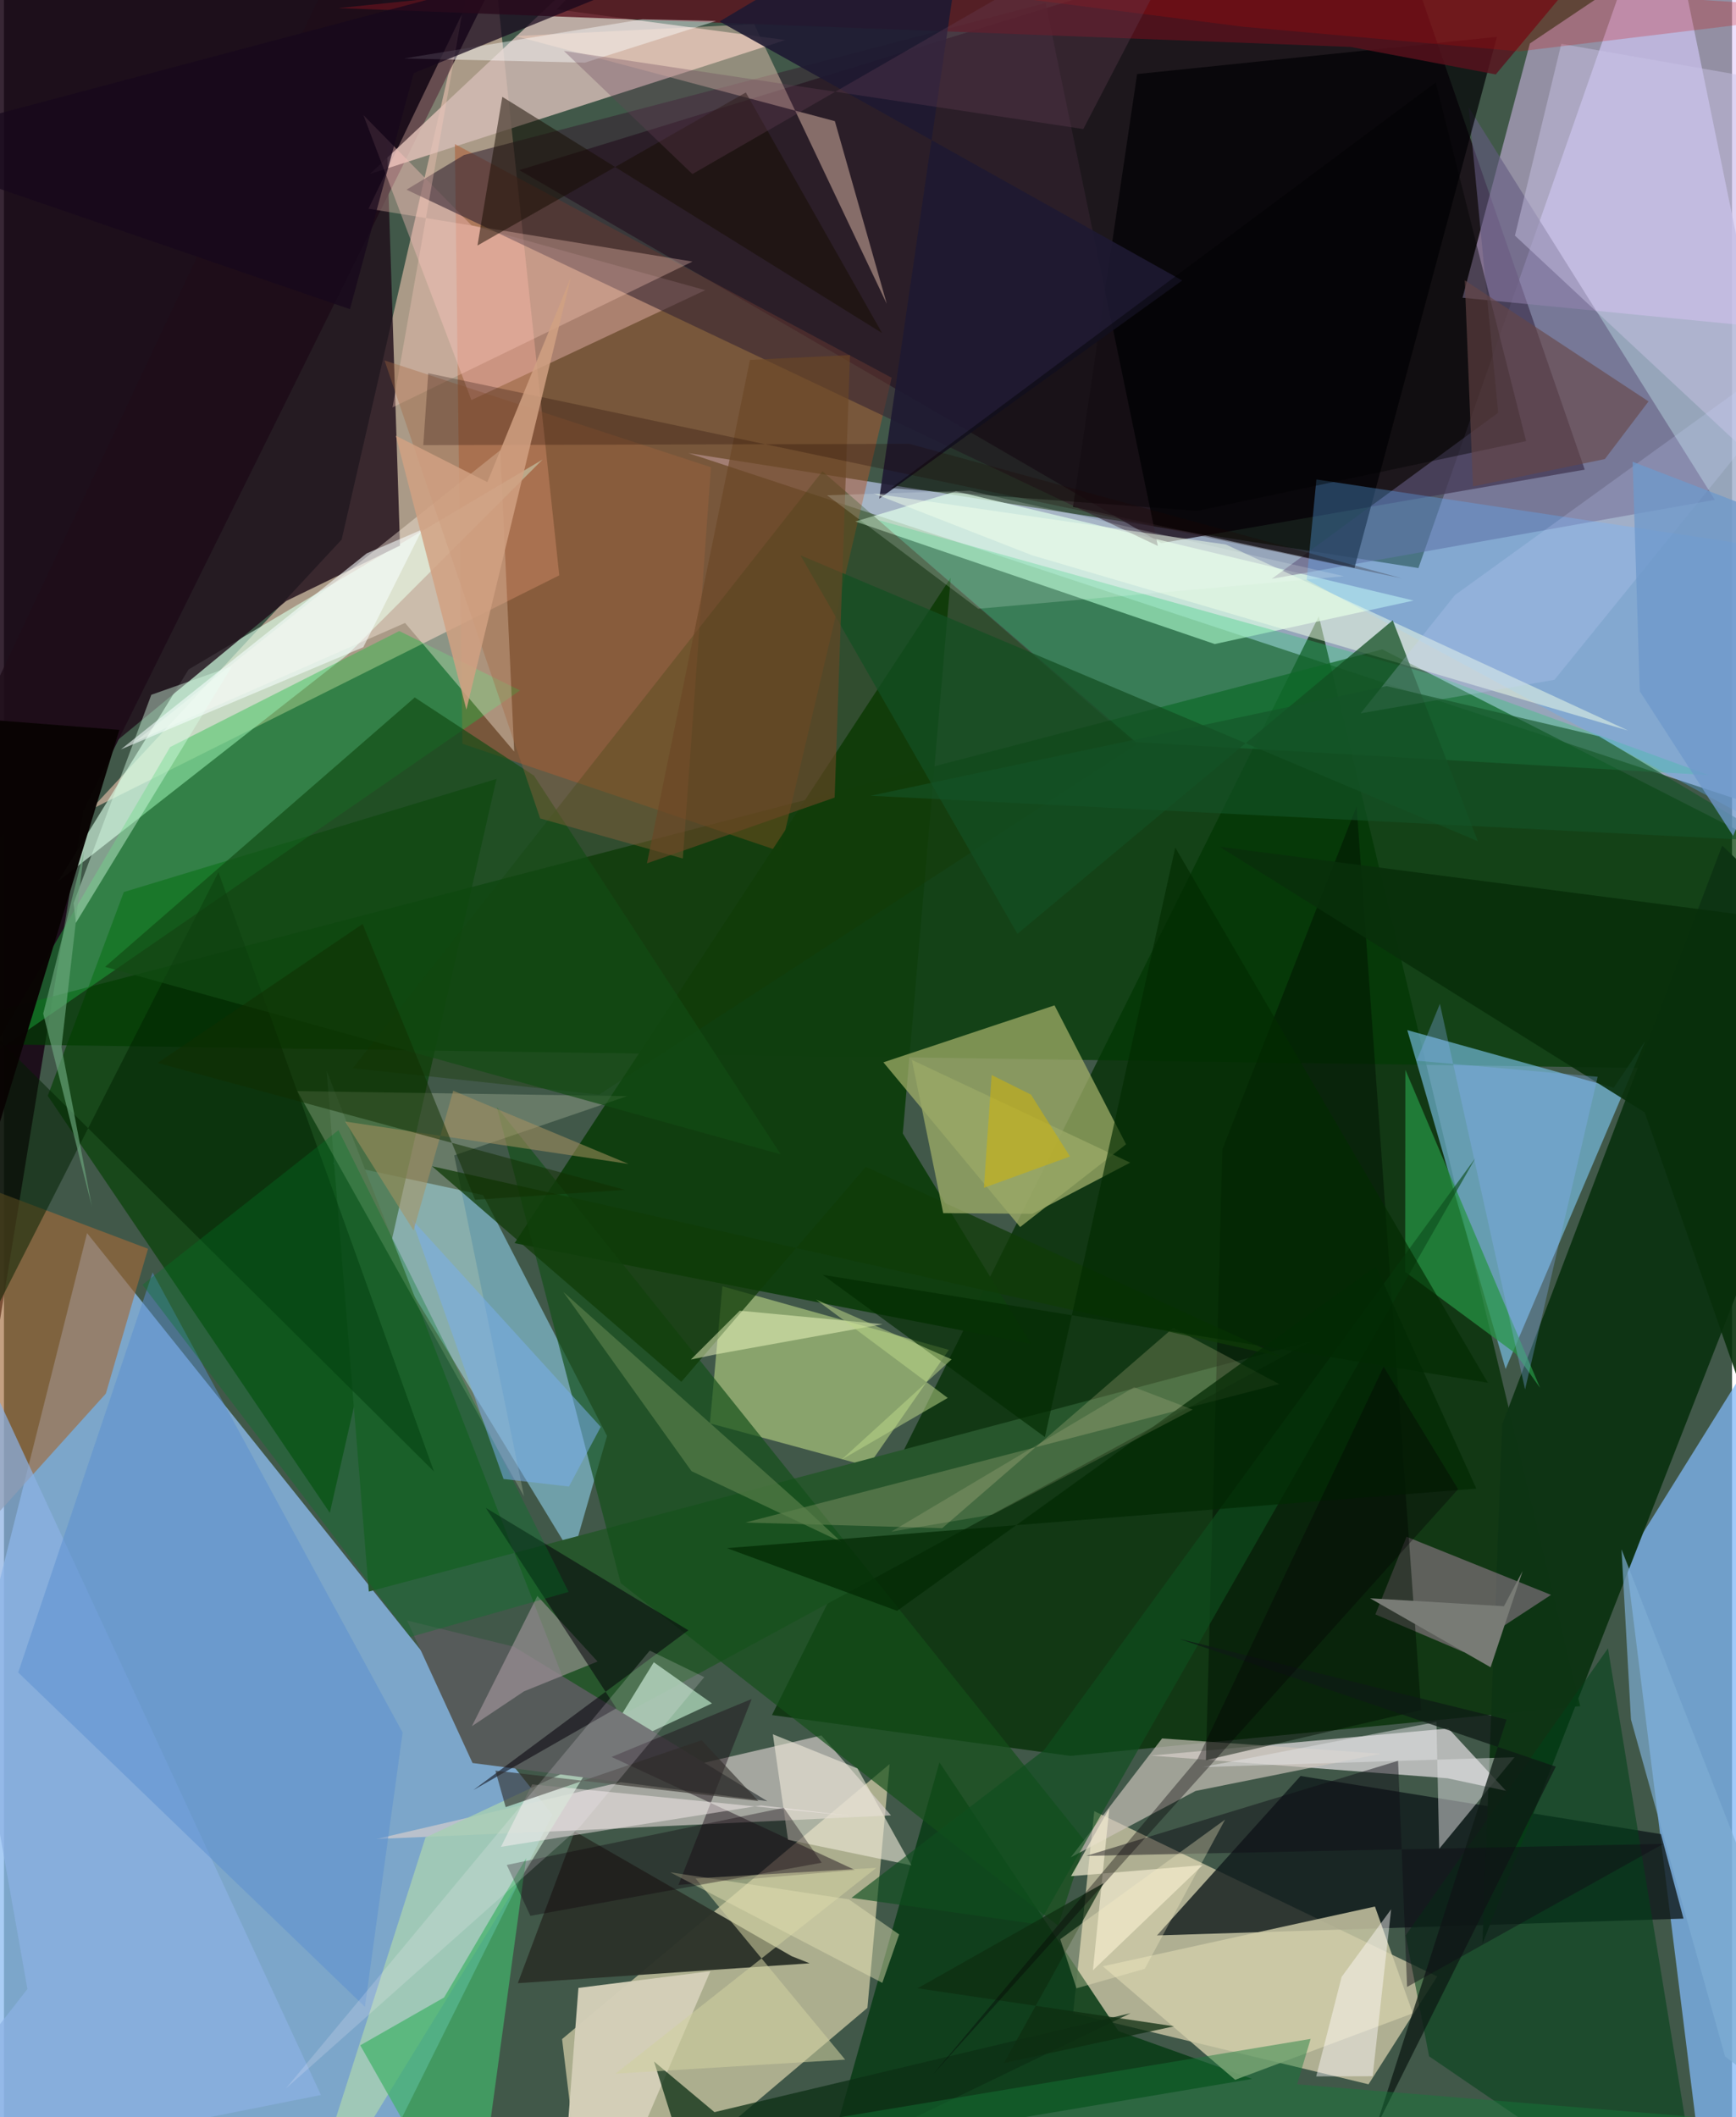 <svg xmlns="http://www.w3.org/2000/svg" width="228" height="278" viewBox="0 0 836 1024"><path fill="#415849" d="M0 0h836v1024H0z"/><path fill="#8ebdf2" fill-opacity=".765" d="M-62 1002.6L40.199 596.397l225.14 281.33L161.856 1086z"/><path fill="#a4b3cd" fill-opacity=".851" d="M331.169 219.167L898 406.26 801.984-62 684.282 274.752z"/><path fill="#11000d" fill-opacity=".741" d="M559.873 262.677L249.32 82.29 669.96-47.054l94.777 274.204z"/><path fill="#f4c9b4" fill-opacity=".584" d="M163.36 260.99l70.604-307.962 34.681 325.253L41.928 391.62z"/><path fill="#b6b694" fill-opacity=".918" d="M270 986.236L282.011 1086l135.706-114.87 10.754-117.915z"/><path fill="#002d01" fill-opacity=".729" d="M636.095 298.085L762.544 825.2l-246.69 24.06-144.308-19.746z"/><path fill="#180414" fill-opacity=".859" d="M-8.768 680.32L-62-12.844l300.94.043L38.292 392.333z"/><path fill="#f2e5bf" fill-opacity=".62" d="M660.146 1008.098l33.231-52.153-165.909-79.94-10.225 97.68z"/><path fill="#023a04" fill-opacity=".714" d="M898 518.06l-960-13.801 728.775-190.183L898 431.786z"/><path fill="#80b7f6" fill-opacity=".741" d="M825.94 1086L898 861.837l-41.44-222.533L784.71 754.6z"/><path fill="#7fc8f3" fill-opacity=".608" d="M778.776 526.075l15.25-22.616-67.572 158.686-47.557-163.914z"/><path fill="#8ecfeb" fill-opacity=".592" d="M275.007 752.648l-115.753-190.31 72.52 15.676 59.975 116.483z"/><path fill="#d3bbb4" fill-opacity=".839" d="M320.359-50.541L177.047 84.137l200.97-64.764L267.433 4.528z"/><path fill="#af582e" fill-opacity=".506" d="M218.139 69.688l3.633 290.045 153.804 52.092 53.876-229.117z"/><path fill="#023f00" fill-opacity=".639" d="M21.188 530.01l136.456 201.704 80.633-354.974-180.294 54.708z"/><path fill="#e0c2f9" fill-opacity=".514" d="M898 162.798L861.919-62 738.205 21.018l-32.59 122.984z"/><path fill="#111b1c" fill-opacity=".808" d="M812.517 927.969l-254.735 8.134 69.485-77.125L801.612 887.1z"/><path fill="#0f3e0e" fill-opacity=".969" d="M434.834 548.236l23.202-268.854-211.002 321.894L496.84 649.98z"/><path fill="#0e3414" fill-opacity=".984" d="M724.82 688.902l-9.6 251.302L898 472.894l-66.775-63.928z"/><path fill="#a3b06a" fill-opacity=".722" d="M491.597 593.479l-66.15-79.67 82.788-27.546 34.612 67.2z"/><path fill="#d9d0cd" fill-opacity=".655" d="M277.484 885.243l151.638-7.216-33.667-38.65L180.14 889.46z"/><path fill="#d9ffe7" fill-opacity=".635" d="M166.054 316.794L26.168 426.355l63.169-102.578L260.57 222.264z"/><path fill="#ddffe6" fill-opacity=".698" d="M411.896 252.23l48.702-14.6 221.315 52.84-96.158 21.034z"/><path fill="#1e0d1a" fill-opacity=".804" d="M181.002-62l10.597 325.9-54.973 26.727L-62 454.471z"/><path fill="#fff4fa" fill-opacity=".608" d="M698.368 860.096l28.266 6.058-27.847-30.163-143.885 13.116z"/><path fill="#0a3c16" fill-opacity=".875" d="M452.565 852.389l86.647 129.993 64.629 23.111-204.069 34.294z"/><path fill="#e1fd96" fill-opacity=".455" d="M457.127 652.88l-109.555-30.74-6.064 66.272 76.527 20.768z"/><path fill="#27562c" d="M281.232 839.233L156.085 517.81l20.42 251.976 455.55-120.945z"/><path fill="#2c3229" fill-opacity=".961" d="M381.078 946.142l8.682 3.438-141.178 9.625 27.527-73.413z"/><path fill="#fbc1bd" fill-opacity=".396" d="M339.275 140.338l-113.142 53.153-52.237-137.813 52.268 53.293z"/><path fill="#635b81" fill-opacity=".6" d="M827.668 241.744L708.596 51.904l14.276 147.715-109.558 80.346z"/><path fill="#a7cfb3" fill-opacity=".816" d="M342.508 823.866L314.37 803.97 140.912 1086l63-197.268z"/><path fill="#a26a39" fill-opacity=".635" d="M49.305 674.017L-62 797.424V554.26l131.697 49.72z"/><path fill="#000003" fill-opacity=".694" d="M517.166 245.128l31.02-209.31 174.048-17.972-68.891 256.878z"/><path fill="#352432" fill-opacity=".592" d="M503.899 1.477L222.537 75.004 194.751 91.74l363.465 172.305z"/><path fill="#e6aada" fill-opacity=".357" d="M663.458 780.829l15.06-37.558 69.91 28.115-42.26 27.658z"/><path fill="#565b5a" d="M195.007 783.778l51.749 12.694 122.55 74.696-142.622-18.462z"/><path fill="#135019" fill-opacity=".682" d="M298.368 765.71l211.623 165.72 13.141-40.745-284.675-355.25z"/><path fill="#28cd77" fill-opacity=".325" d="M422.886 251.503l267.986 74.733 133.847 48.66-277.165-15.934z"/><path fill="#fad1bd" fill-opacity=".439" d="M362.909 11.67l-115.446 5.772 154.512 41.167 25.1 88.32z"/><path fill="#d1cdaa" fill-opacity=".808" d="M531.592 951.018l131.66-28.891 18.317 51.646-85.948 32.164z"/><path fill="#cec6bd" fill-opacity=".663" d="M666.095 848.216l-89.628 18-60.355 32.104 44.148-57.489z"/><path fill="#163901" fill-opacity=".357" d="M287.958 529.408l259.902-169.16-151.903-132.29-227.203 288.697z"/><path fill="#20bc43" fill-opacity=".404" d="M80.385 361.324L-7.642 511.453l257.317-177.52-58.44-28.724z"/><path fill="#d5d0b9" fill-opacity=".965" d="M277.917 961.48l63.8-8.06-42.025 98.067-28.968 3.624z"/><path fill="#004219" fill-opacity=".557" d="M689.452 994.57l-11.36-58.477 97.89-138.852L823.3 1086z"/><path fill="#59121d" fill-opacity=".812" d="M803.6-62l-81.903 98.001-70.175-13.304-489.804-18.78z"/><path fill="#ccd6b6" fill-opacity=".278" d="M301.448 530.173l-83.632 28.642 33.794 164.98-109.691-196.066z"/><path fill="#fff3e3" fill-opacity=".388" d="M240.1 217.754l6.743 145.735-52.796-62.204L63.59 358.638z"/><path fill="#5cb1ff" fill-opacity=".325" d="M898 271.6l-263.069-39.708-4.707 48.53 241.133 129.93z"/><path fill="#000f00" fill-opacity=".475" d="M654.387 389.95l-64.941 165.913-7.973 295.505 104.105-24.3z"/><path fill="#1e121c" fill-opacity=".478" d="M326.303 911.681l85.427-7.221-117.79-54.684 67.774-28.018z"/><path fill="#42b26b" fill-opacity=".725" d="M172.367 989.25l40.554-23.138 39.72-67.394L227.164 1086z"/><path fill="#002000" fill-opacity=".506" d="M-22.996 670.938l126.753-249.114 104.274 289.887-243.582-241.738z"/><path fill="#ede1a9" fill-opacity=".208" d="M565.718 642.188l51.2 27.23-258.239 66.977 95.232 2.727z"/><path fill="#ece6d7" fill-opacity=".624" d="M371.968 838.809l7.347 51.012 59.706 12.388-26.131-46.898z"/><path fill="#269544" fill-opacity=".718" d="M743.124 671.233l-65.16-153.83-.107 97.762 53.447 39.505z"/><path fill="#8cb1e3" fill-opacity=".718" d="M-62 1056.116l73.362-94.118L-62 548.685l215.347 464.596z"/><path fill="#0f3b07" fill-opacity=".745" d="M327.684 668.36l89.274-104.01 201.626 92.08-411.478-92.36z"/><path fill="#99a866" fill-opacity=".796" d="M497.584 587.079l47.257-24.75-105.627-49.703 15.172 74.128z"/><path fill="#0d2f15" fill-opacity=".753" d="M338.463 1073.489l206.585-99.787-201.323 47.858-29.239-24.471z"/><path fill="#e4e3e5" fill-opacity=".498" d="M579.825 854.671l113.167-21.837 1.329 61.377 36.458-44.308z"/><path fill="#5a8fd1" fill-opacity=".486" d="M192.858 837.988l-18.23 132.65L6.893 808.921l65.02-193.494z"/><path fill="#bca8b2" fill-opacity=".498" d="M226.374 834.899l31.676-63.011 29.115 31.73-35.553 14.413z"/><path fill="#05000a" fill-opacity=".537" d="M331.077 788.499l-97.972-59.193 63.174 96.945-69.234 39.56z"/><path fill="#fecfbf" fill-opacity=".322" d="M176.38 100.94l156.706 25.572-145.11 70.532L221.563 6.81z"/><path fill="#1e1932" fill-opacity=".894" d="M423.421 241.236l146.594-105.58L346.193 10.39 467.695-62z"/><path fill="#134c14" fill-opacity=".678" d="M256.43 375.172l-57.703-37.839L48.916 467.637l326.88 90.687z"/><path fill="#a5663f" fill-opacity=".361" d="M342.035 225.972l-157.94-51.652 75.307 221.53 69.02 19.378z"/><path fill="#082f0a" fill-opacity=".902" d="M588.17 409.579l205.585 128.465 48.355 138.449L898 449.856z"/><path fill="#f0ffe8" fill-opacity=".506" d="M591.146 263.373L420.77 238.687l76.568 29.873 288.35 84.764z"/><path fill="#134f23" fill-opacity=".737" d="M385.35 268.593l327.644 138.26-41.149-106.817L490.277 451.66z"/><path fill="#fdeff3" fill-opacity=".467" d="M366.291 873.202L240.44 893.26l15.116-30.233L410.6 878.383z"/><path fill="#d7ffe6" fill-opacity=".431" d="M33.679 436.848l37.6-100.801 39.047-13.791L34.78 446.38z"/><path fill="#170d00" fill-opacity=".51" d="M241.091 46.835l183.707 114.241L358.89 44.734l-129.82 74.014z"/><path fill="#000002" fill-opacity=".408" d="M692.633 39.87L429.176 236.1l148.159 10.994L736.37 213.34z"/><path fill="#090403" fill-opacity=".973" d="M39.408 406.79l16.423-53.765L-62 343.861v396.2z"/><path fill="#674545" fill-opacity=".608" d="M706.698 135.585l3.964 99.705 63.804-13.263 21.129-27.878z"/><path fill="#cfcfa0" fill-opacity=".569" d="M334.565 908.53l87.473-5.138-126.199 99.58 111.108-6.802z"/><path fill="#007724" fill-opacity=".333" d="M67 621.397l94.822-74.774 111.344 223.333-76.566 21.792z"/><path fill="#cbc5e7" fill-opacity=".455" d="M898 269.771V46.533l-144.595-25.33-22.433 92.758z"/><path fill="#f0eacf" fill-opacity=".71" d="M579.888 902.1l-63.677 5.339 18.54-32.87-7.949 78.405z"/><path fill="#f6ffc7" fill-opacity=".478" d="M425.084 640.463l-69.12-6.52-23.667 23.63L344.66 655z"/><path fill="#79aeec" fill-opacity=".529" d="M241.69 715.337l31.642 3.653 15.373-28.856-91.456-100.45z"/><path fill="#0f4f1e" fill-opacity=".643" d="M503.186 846.465l208.733-286.472-211.4 370.784-90.511-12.846z"/><path fill="#fdffff" fill-opacity=".431" d="M281.039 30.3l-87.42-2.021L308.853 9.331l35.7.795z"/><path fill="#16071c" fill-opacity=".729" d="M437.89-62L198.24 35.352l-30.86 114.187L-62 70.742z"/><path fill="#022b01" fill-opacity=".659" d="M717.867 668.782l-321.793-52.187 107.502 78.461 63.07-285.102z"/><path fill="#797c76" fill-opacity=".996" d="M719.193 806.397l-58.322-33.362 64.779 3.848 9.036-17.02z"/><path fill="#0e1b14" fill-opacity=".757" d="M663.524 1029.435L750.74 854.45l-182.314-61.84 158.481 39.1z"/><path fill="#2f2c29" fill-opacity=".604" d="M337.52 841.676l27.414 29.432-127.203-14.727 4.99 17.665z"/><path fill="#f7feff" fill-opacity=".569" d="M202.33 256.096l-26.852 11.554-118.896 94.81 117.258-49.426z"/><path fill="#7eaed3" fill-opacity=".69" d="M898 1045.03L782.522 749.36l4.58 82.298 45.51 162.963z"/><path fill="#5a804c" fill-opacity=".667" d="M270.617 624.875l62.014 86.68 72.444 34.266-17.661-16.523z"/><path fill="#a7915f" fill-opacity=".537" d="M165.047 542.444l33.09 52.67 19.21-67.56 84.794 35.402z"/><path fill="#6ea97f" fill-opacity=".631" d="M42.502 583.366l-23.519-93.114 19.751-78.838-10.914 95.084z"/><path fill="#6a4725" fill-opacity=".631" d="M311.056 417.567l49.835-243.505 48.397-2.334-7.421 214.027z"/><path fill="#1c0500" fill-opacity=".259" d="M205.252 180.515l-2.391 34.78 235.145-.61 238.087 64.999z"/><path fill="#d1a082" fill-opacity=".847" d="M223.718 343.22l-34.133-132.478 44.265 22.44 40.386-99.007z"/><path fill="#167a38" fill-opacity=".447" d="M632.124 986.145l-6.505 21.987 217.768 17.823-523.685 12.144z"/><path fill="#e2e0b2" fill-opacity=".459" d="M424.922 959.038l-102.599-53.474 86.394 13.079 24.347 16.964z"/><path fill="#0d000a" fill-opacity=".349" d="M254.663 926.631l-11.403-24.627 134.02-27.643 18.31 26.564z"/><path fill="#ca0800" fill-opacity=".231" d="M732.997 24.856l-133.66-11.933L169.01-41.95 898 4.894z"/><path fill="#022a04" fill-opacity=".729" d="M349.78 748.78l362.513-28.797-48.57-107.49L432.07 779.108z"/><path fill="#cad4ff" fill-opacity=".208" d="M701.917 287.838l-45.59 57.17 93.758-16.206L898 146.124z"/><path fill="#112d00" fill-opacity=".51" d="M227.907 580.267l-54.393-133.374-99.207 67.217 226.188 61.392z"/><path fill="#155427" fill-opacity=".616" d="M668.86 331.851l-249.598 53.027 437.452 21.986-85.046-50.745z"/><path fill="#0e2e10" fill-opacity=".749" d="M441.985 961.666l124.079 18.38-82.263 17.746 48.203-86.999z"/><path fill="#684259" fill-opacity=".31" d="M586.838-62L333.05 84.183 270.862 24.62l251.303 37.788z"/><path fill="#fff0c2" fill-opacity=".141" d="M546.705 670.95l28.364 10.82-96.707 50.757-49.1 8.276z"/><path fill="#f9fffe" fill-opacity=".184" d="M398.184 239.54l69.005-2.216L648.285 278.7l-176.951 15.734z"/><path fill="#0f0d16" fill-opacity=".471" d="M674.436 851.642l4.357 109.37 123.915-69.18-279.16 5.79z"/><path fill="#d1b607" fill-opacity=".525" d="M474.07 574.488l41.649-15.133-18.872-29.934-19.026-9.46z"/><path fill="#fffbfa" fill-opacity=".455" d="M647.134 956.133l23.955-32.693-8.954 80.752-27.314.083z"/><path fill="#fff4ff" fill-opacity=".184" d="M278.693 883.53l-142.331 126.62 176.044-211.817 26.39 12.838z"/><path fill="#88b2fc" fill-opacity=".31" d="M683.433 513.019l87.563 7.781-35.118 151.235-41.21-186.506z"/><path fill="#040004" fill-opacity=".361" d="M667.436 661.055l36.018 59.205-254.097 283.157 128.118-152.703z"/><path fill="#bcd689" fill-opacity=".529" d="M458.455 657.463l-65.59-28.896 63.713 47.563-51.382 29.868z"/><path fill="#6e99cb" fill-opacity=".773" d="M836.483 404.26L898 265.674l-110.092-42.328 3.461 111.007z"/><path fill="#f8f0c8" fill-opacity=".322" d="M511.012 937.906l79.731-57.831-38.864 72.172-33.02 9.423z"/></svg>
